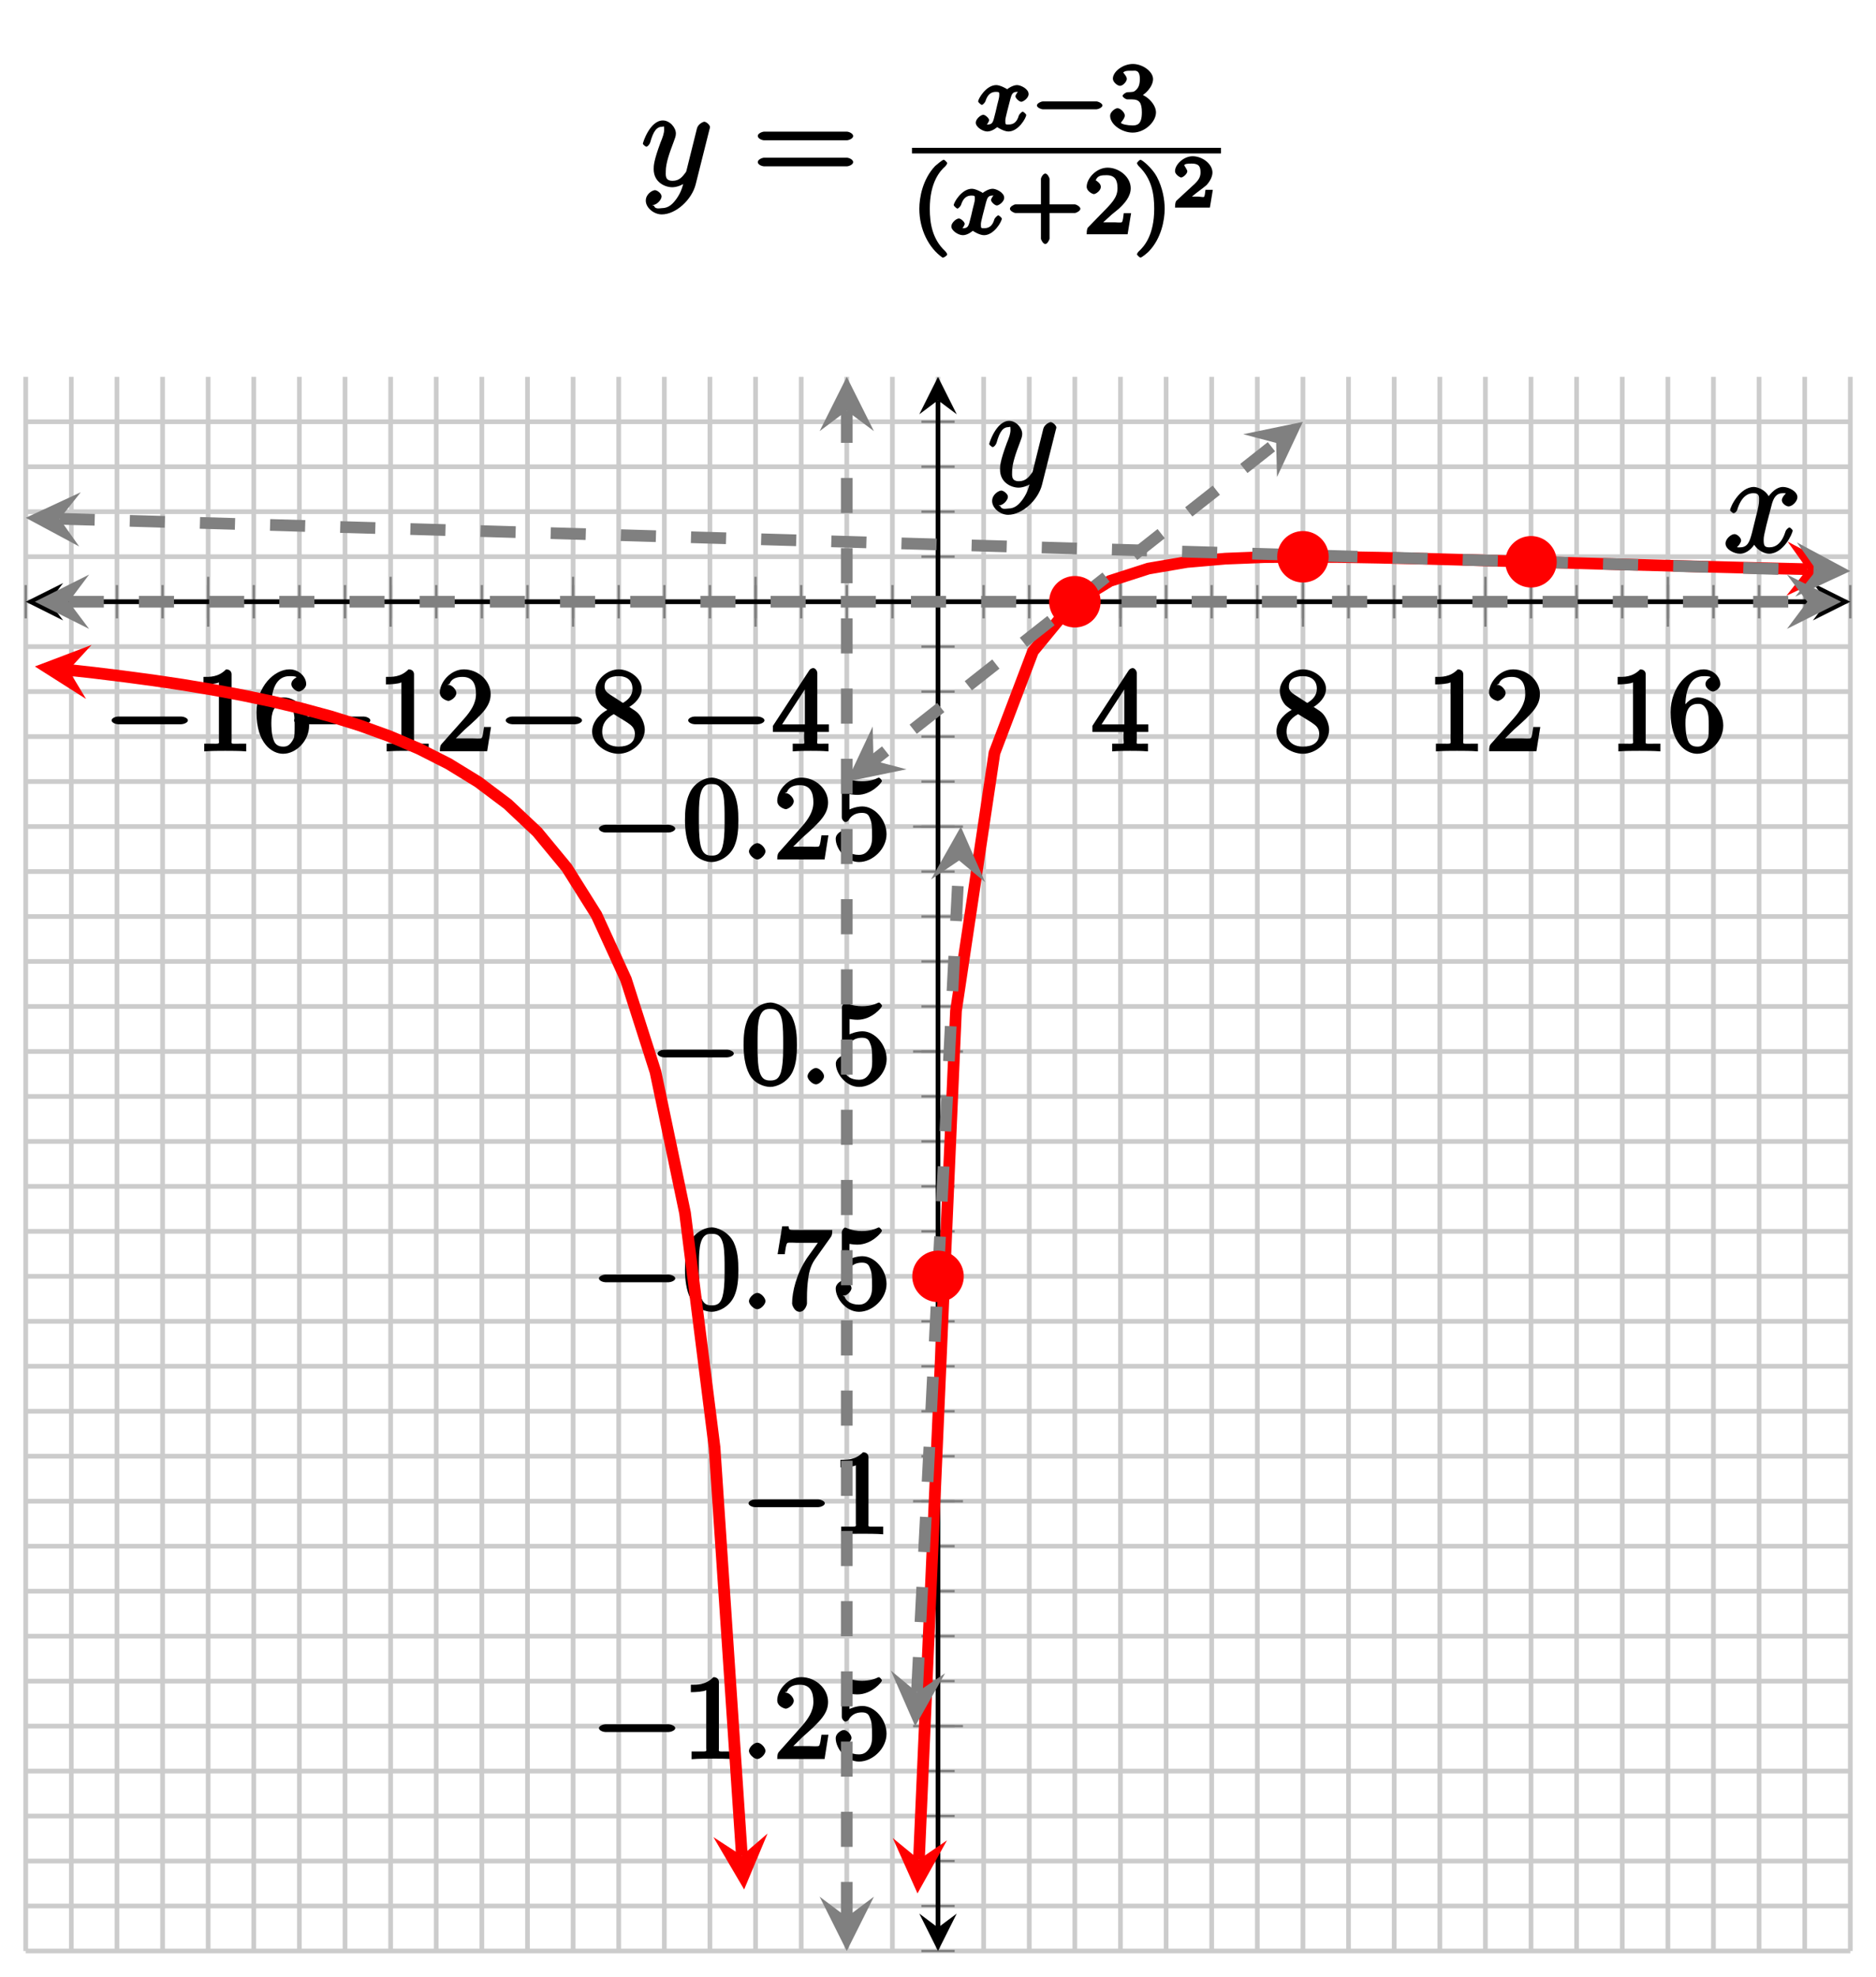 <?xml version="1.0" encoding="UTF-8"?>
<svg xmlns="http://www.w3.org/2000/svg" xmlns:xlink="http://www.w3.org/1999/xlink" width="159.79pt" height="168.33pt" viewBox="0 0 159.79 168.33" version="1.1">
<defs>
<g>
<symbol overflow="visible" id="glyph0-0">
<path style="stroke:none;" d=""/>
</symbol>
<symbol overflow="visible" id="glyph0-1">
<path style="stroke:none;" d="M 6.562 -2.297 C 6.734 -2.297 7.125 -2.422 7.125 -2.625 C 7.125 -2.828 6.734 -2.953 6.562 -2.953 L 1.172 -2.953 C 1 -2.953 0.625 -2.828 0.625 -2.625 C 0.625 -2.422 1 -2.297 1.172 -2.297 Z M 6.562 -2.297 "/>
</symbol>
<symbol overflow="visible" id="glyph1-0">
<path style="stroke:none;" d=""/>
</symbol>
<symbol overflow="visible" id="glyph1-1">
<path style="stroke:none;" d="M 3.094 -6.547 C 3.094 -6.781 2.938 -6.969 2.625 -6.969 C 1.953 -6.281 1.203 -6.328 0.703 -6.328 L 0.703 -5.688 C 1.094 -5.688 1.797 -5.734 2.016 -5.859 L 2.016 -0.953 C 2.016 -0.594 2.156 -0.641 1.266 -0.641 L 0.766 -0.641 L 0.766 0.016 C 1.297 -0.031 2.156 -0.031 2.562 -0.031 C 2.953 -0.031 3.828 -0.031 4.344 0.016 L 4.344 -0.641 L 3.859 -0.641 C 2.953 -0.641 3.094 -0.578 3.094 -0.953 Z M 3.094 -6.547 "/>
</symbol>
<symbol overflow="visible" id="glyph1-2">
<path style="stroke:none;" d="M 1.484 -3.422 L 1.484 -3.672 C 1.484 -6.188 2.547 -6.391 3.062 -6.391 C 3.297 -6.391 3.594 -6.375 3.625 -6.312 C 3.781 -6.312 3.203 -6.156 3.203 -5.703 C 3.203 -5.391 3.625 -5.078 3.844 -5.078 C 4 -5.078 4.469 -5.328 4.469 -5.719 C 4.469 -6.312 3.875 -6.969 3.047 -6.969 C 1.766 -6.969 0.234 -5.516 0.234 -3.312 C 0.234 -0.641 1.578 0.219 2.5 0.219 C 3.609 0.219 4.719 -0.875 4.719 -2.188 C 4.719 -3.453 3.672 -4.578 2.562 -4.578 C 1.891 -4.578 1.328 -3.906 1.141 -3.422 Z M 2.5 -0.391 C 1.875 -0.391 1.75 -0.812 1.688 -0.969 C 1.5 -1.438 1.5 -2.234 1.5 -2.406 C 1.5 -3.188 1.656 -4.031 2.547 -4.031 C 2.719 -4.031 3.047 -4.078 3.344 -3.453 L 3.297 -3.562 C 3.484 -3.203 3.484 -2.688 3.484 -2.203 C 3.484 -1.719 3.484 -1.219 3.406 -1.094 C 3.062 -0.391 2.734 -0.391 2.5 -0.391 Z M 2.5 -0.391 "/>
</symbol>
<symbol overflow="visible" id="glyph1-3">
<path style="stroke:none;" d="M 1.391 -0.812 L 2.438 -1.844 C 4 -3.219 4.641 -3.875 4.641 -4.859 C 4.641 -6 3.578 -6.969 2.359 -6.969 C 1.234 -6.969 0.312 -5.875 0.312 -5 C 0.312 -4.438 1 -4.281 1.031 -4.281 C 1.203 -4.281 1.719 -4.562 1.719 -4.969 C 1.719 -5.219 1.359 -5.656 1.016 -5.656 C 0.938 -5.656 0.922 -5.656 1.141 -5.734 C 1.281 -6.125 1.656 -6.328 2.234 -6.328 C 3.141 -6.328 3.391 -5.688 3.391 -4.859 C 3.391 -4.062 2.938 -3.406 2.391 -2.781 L 0.484 -0.641 C 0.375 -0.531 0.312 -0.406 0.312 0 L 4.344 0 L 4.672 -2.062 L 4.078 -2.062 C 4 -1.594 3.984 -1.281 3.875 -1.125 C 3.812 -1.047 3.281 -1.094 3.062 -1.094 L 1.266 -1.094 Z M 1.391 -0.812 "/>
</symbol>
<symbol overflow="visible" id="glyph1-4">
<path style="stroke:none;" d="M 1.75 -4.828 C 1.281 -5.141 1.297 -5.359 1.297 -5.516 C 1.297 -6.125 1.781 -6.391 2.484 -6.391 C 3.203 -6.391 3.672 -6.031 3.672 -5.312 C 3.672 -4.75 3.328 -4.391 2.859 -4.109 Z M 3.203 -3.656 C 3.922 -4.031 4.453 -4.656 4.453 -5.312 C 4.453 -6.234 3.406 -6.969 2.5 -6.969 C 1.5 -6.969 0.516 -6.062 0.516 -5.141 C 0.516 -4.953 0.578 -4.391 1 -3.922 C 1.109 -3.812 1.469 -3.562 1.531 -3.516 C 1.141 -3.328 0.234 -2.656 0.234 -1.672 C 0.234 -0.609 1.438 0.219 2.484 0.219 C 3.609 0.219 4.719 -0.766 4.719 -1.828 C 4.719 -2.188 4.562 -2.766 4.188 -3.188 C 4 -3.391 3.844 -3.484 3.406 -3.766 Z M 1.953 -3.234 L 3.188 -2.469 C 3.453 -2.266 3.875 -2.078 3.875 -1.469 C 3.875 -0.734 3.312 -0.391 2.5 -0.391 C 1.641 -0.391 1.094 -0.844 1.094 -1.672 C 1.094 -2.25 1.359 -2.766 2.078 -3.156 Z M 1.953 -3.234 "/>
</symbol>
<symbol overflow="visible" id="glyph1-5">
<path style="stroke:none;" d="M 2.75 -1.797 L 2.75 -0.938 C 2.75 -0.578 2.906 -0.641 2.172 -0.641 L 1.781 -0.641 L 1.781 0.016 C 2.375 -0.031 2.891 -0.031 3.312 -0.031 C 3.734 -0.031 4.25 -0.031 4.828 0.016 L 4.828 -0.641 L 4.453 -0.641 C 3.719 -0.641 3.875 -0.578 3.875 -0.938 L 3.875 -1.641 L 4.859 -1.641 L 4.859 -2.281 L 3.875 -2.281 L 3.875 -6.656 C 3.875 -6.844 3.703 -7.078 3.531 -7.078 C 3.453 -7.078 3.297 -7.031 3.203 -6.906 L 0.094 -2.156 L 0.094 -1.641 L 2.75 -1.641 Z M 2.984 -2.281 L 0.875 -2.281 L 3.109 -5.719 L 2.812 -5.828 L 2.812 -2.281 Z M 2.984 -2.281 "/>
</symbol>
<symbol overflow="visible" id="glyph1-6">
<path style="stroke:none;" d="M 4.641 -2.156 C 4.641 -3.344 3.656 -4.516 2.578 -4.516 C 2.109 -4.516 1.547 -4.312 1.484 -4.25 L 1.484 -5.562 C 1.516 -5.562 1.844 -5.5 2.156 -5.5 C 3.391 -5.5 4.25 -6.562 4.25 -6.688 C 4.25 -6.75 4.062 -6.969 3.984 -6.969 C 3.984 -6.969 3.828 -6.922 3.75 -6.875 C 3.703 -6.844 3.219 -6.656 2.547 -6.656 C 2.156 -6.656 1.688 -6.719 1.219 -6.922 C 1.141 -6.953 1.125 -6.953 1.109 -6.953 C 1 -6.953 0.828 -6.703 0.828 -6.547 L 0.828 -3.594 C 0.828 -3.422 1 -3.188 1.141 -3.188 C 1.219 -3.188 1.359 -3.266 1.391 -3.312 C 1.5 -3.484 1.75 -3.969 2.562 -3.969 C 3.078 -3.969 3.156 -3.672 3.234 -3.484 C 3.391 -3.125 3.406 -2.734 3.406 -2.234 C 3.406 -1.891 3.453 -1.406 3.219 -0.984 C 2.984 -0.594 2.734 -0.391 2.281 -0.391 C 1.562 -0.391 1.156 -0.75 1.062 -1.094 C 0.844 -1.172 0.875 -1.156 0.984 -1.156 C 1.312 -1.156 1.656 -1.562 1.656 -1.797 C 1.656 -2.047 1.312 -2.469 0.984 -2.469 C 0.844 -2.469 0.312 -2.219 0.312 -1.766 C 0.312 -0.906 1.188 0.219 2.297 0.219 C 3.453 0.219 4.641 -0.891 4.641 -2.156 Z M 4.641 -2.156 "/>
</symbol>
<symbol overflow="visible" id="glyph1-7">
<path style="stroke:none;" d="M 4.75 -3.344 C 4.75 -4.141 4.703 -4.938 4.359 -5.688 C 3.891 -6.641 2.906 -6.969 2.5 -6.969 C 1.891 -6.969 0.984 -6.547 0.578 -5.609 C 0.266 -4.922 0.203 -4.141 0.203 -3.344 C 0.203 -2.609 0.297 -1.594 0.703 -0.844 C 1.141 -0.031 2 0.219 2.484 0.219 C 3.016 0.219 3.953 -0.156 4.391 -1.094 C 4.703 -1.781 4.75 -2.562 4.75 -3.344 Z M 2.484 -0.328 C 2.094 -0.328 1.672 -0.406 1.5 -1.359 C 1.391 -1.969 1.391 -2.875 1.391 -3.469 C 1.391 -4.109 1.391 -4.766 1.469 -5.297 C 1.656 -6.484 2.234 -6.422 2.484 -6.422 C 2.812 -6.422 3.297 -6.406 3.484 -5.406 C 3.578 -4.859 3.578 -4.094 3.578 -3.469 C 3.578 -2.719 3.578 -2.047 3.469 -1.406 C 3.312 -0.453 2.938 -0.328 2.484 -0.328 Z M 2.484 -0.328 "/>
</symbol>
<symbol overflow="visible" id="glyph1-8">
<path style="stroke:none;" d="M 4.859 -6.125 C 4.953 -6.234 5 -6.375 5 -6.75 L 2.406 -6.75 C 1.203 -6.75 1.344 -6.703 1.281 -7.062 L 0.734 -7.062 L 0.344 -4.688 L 0.953 -4.688 C 1 -5 1.047 -5.516 1.172 -5.641 C 1.25 -5.703 1.906 -5.656 2.031 -5.656 L 3.766 -5.656 C 3.859 -5.766 3.078 -4.688 2.844 -4.359 C 1.953 -3.016 1.578 -1.5 1.578 -0.484 C 1.578 -0.391 1.75 0.219 2.219 0.219 C 2.672 0.219 2.844 -0.391 2.844 -0.484 L 2.844 -1 C 2.844 -1.547 2.875 -2.094 2.953 -2.625 C 2.984 -2.859 3.078 -3.609 3.516 -4.234 Z M 4.859 -6.125 "/>
</symbol>
<symbol overflow="visible" id="glyph2-0">
<path style="stroke:none;" d=""/>
</symbol>
<symbol overflow="visible" id="glyph2-1">
<path style="stroke:none;" d="M 2.078 -0.688 C 2.078 -0.984 1.672 -1.391 1.391 -1.391 C 1.094 -1.391 0.672 -0.984 0.672 -0.688 C 0.672 -0.406 1.094 0 1.391 0 C 1.672 0 2.078 -0.406 2.078 -0.688 Z M 2.078 -0.688 "/>
</symbol>
<symbol overflow="visible" id="glyph3-0">
<path style="stroke:none;" d=""/>
</symbol>
<symbol overflow="visible" id="glyph3-1">
<path style="stroke:none;" d="M 5.672 -5.172 C 5.281 -5.109 4.969 -4.656 4.969 -4.438 C 4.969 -4.141 5.359 -3.906 5.531 -3.906 C 5.891 -3.906 6.297 -4.359 6.297 -4.688 C 6.297 -5.188 5.562 -5.562 5.062 -5.562 C 4.344 -5.562 3.766 -4.703 3.656 -4.469 L 3.984 -4.469 C 3.703 -5.359 2.812 -5.562 2.594 -5.562 C 1.375 -5.562 0.562 -3.844 0.562 -3.578 C 0.562 -3.531 0.781 -3.328 0.859 -3.328 C 0.953 -3.328 1.094 -3.438 1.156 -3.578 C 1.562 -4.922 2.219 -5.031 2.562 -5.031 C 3.094 -5.031 3.031 -4.672 3.031 -4.391 C 3.031 -4.125 2.969 -3.844 2.828 -3.281 L 2.422 -1.641 C 2.234 -0.922 2.062 -0.422 1.422 -0.422 C 1.359 -0.422 1.172 -0.375 0.922 -0.531 L 0.812 -0.281 C 1.25 -0.359 1.5 -0.859 1.5 -1 C 1.5 -1.25 1.156 -1.547 0.938 -1.547 C 0.641 -1.547 0.172 -1.141 0.172 -0.75 C 0.172 -0.25 0.891 0.125 1.406 0.125 C 1.984 0.125 2.5 -0.375 2.75 -0.859 L 2.469 -0.969 C 2.672 -0.266 3.438 0.125 3.875 0.125 C 5.094 0.125 5.891 -1.594 5.891 -1.859 C 5.891 -1.906 5.688 -2.109 5.625 -2.109 C 5.516 -2.109 5.328 -1.906 5.297 -1.812 C 4.969 -0.75 4.453 -0.422 3.906 -0.422 C 3.484 -0.422 3.422 -0.578 3.422 -1.062 C 3.422 -1.328 3.469 -1.516 3.656 -2.312 L 4.078 -3.938 C 4.25 -4.656 4.5 -5.031 5.062 -5.031 C 5.078 -5.031 5.297 -5.062 5.547 -4.906 Z M 5.672 -5.172 "/>
</symbol>
<symbol overflow="visible" id="glyph3-2">
<path style="stroke:none;" d="M 3.031 1.094 C 2.703 1.547 2.359 1.906 1.766 1.906 C 1.625 1.906 1.203 2.031 1.109 1.703 C 0.906 1.641 0.969 1.641 0.984 1.641 C 1.344 1.641 1.75 1.188 1.75 0.906 C 1.75 0.641 1.359 0.375 1.188 0.375 C 0.984 0.375 0.406 0.688 0.406 1.266 C 0.406 1.875 1.094 2.438 1.766 2.438 C 2.969 2.438 4.328 1.188 4.656 -0.125 L 5.828 -4.797 C 5.844 -4.859 5.875 -4.922 5.875 -5 C 5.875 -5.172 5.562 -5.453 5.391 -5.453 C 5.281 -5.453 4.859 -5.25 4.766 -4.891 L 3.891 -1.375 C 3.828 -1.156 3.875 -1.25 3.781 -1.109 C 3.531 -0.781 3.266 -0.422 2.688 -0.422 C 2.016 -0.422 2.109 -0.922 2.109 -1.25 C 2.109 -1.922 2.438 -2.844 2.766 -3.703 C 2.891 -4.047 2.969 -4.219 2.969 -4.453 C 2.969 -4.953 2.453 -5.562 1.859 -5.562 C 0.766 -5.562 0.156 -3.688 0.156 -3.578 C 0.156 -3.531 0.375 -3.328 0.453 -3.328 C 0.562 -3.328 0.734 -3.531 0.781 -3.688 C 1.062 -4.703 1.359 -5.031 1.828 -5.031 C 1.938 -5.031 1.969 -5.172 1.969 -4.781 C 1.969 -4.469 1.844 -4.125 1.656 -3.672 C 1.078 -2.109 1.078 -1.703 1.078 -1.422 C 1.078 -0.281 2.062 0.125 2.656 0.125 C 3 0.125 3.531 -0.031 3.844 -0.344 L 3.688 -0.516 C 3.516 0.141 3.438 0.5 3.031 1.094 Z M 3.031 1.094 "/>
</symbol>
<symbol overflow="visible" id="glyph4-0">
<path style="stroke:none;" d=""/>
</symbol>
<symbol overflow="visible" id="glyph4-1">
<path style="stroke:none;" d="M 8.062 -3.875 C 8.234 -3.875 8.609 -4.016 8.609 -4.234 C 8.609 -4.453 8.25 -4.609 8.062 -4.609 L 1.031 -4.609 C 0.859 -4.609 0.484 -4.453 0.484 -4.25 C 0.484 -4.016 0.844 -3.875 1.031 -3.875 Z M 8.062 -1.656 C 8.234 -1.656 8.609 -1.797 8.609 -2.016 C 8.609 -2.234 8.25 -2.391 8.062 -2.391 L 1.031 -2.391 C 0.859 -2.391 0.484 -2.234 0.484 -2.016 C 0.484 -1.797 0.844 -1.656 1.031 -1.656 Z M 8.062 -1.656 "/>
</symbol>
<symbol overflow="visible" id="glyph5-0">
<path style="stroke:none;" d=""/>
</symbol>
<symbol overflow="visible" id="glyph5-1">
<path style="stroke:none;" d="M 4 -3.547 C 3.641 -3.453 3.438 -2.969 3.438 -2.938 C 3.438 -2.75 3.766 -2.453 3.938 -2.453 C 4.109 -2.453 4.562 -2.766 4.562 -3.109 C 4.562 -3.562 3.875 -3.875 3.578 -3.875 C 3.219 -3.875 2.766 -3.562 2.734 -3.516 C 2.734 -3.547 2.141 -3.875 1.812 -3.875 C 0.938 -3.875 0.266 -2.703 0.266 -2.484 C 0.266 -2.406 0.516 -2.188 0.578 -2.188 C 0.672 -2.188 0.875 -2.422 0.891 -2.516 C 1.078 -3.094 1.375 -3.297 1.781 -3.297 C 2.094 -3.297 2.062 -3.25 2.062 -2.969 C 2.062 -2.812 1.953 -2.438 1.891 -2.188 C 1.844 -1.953 1.672 -1.25 1.625 -1.094 C 1.516 -0.656 1.422 -0.516 1.062 -0.516 C 1.031 -0.516 0.953 -0.453 0.781 -0.562 L 0.656 -0.25 C 1.016 -0.344 1.203 -0.859 1.203 -0.875 C 1.203 -1.047 0.875 -1.344 0.703 -1.344 C 0.484 -1.344 0.062 -0.984 0.062 -0.672 C 0.062 -0.312 0.641 0.078 1.047 0.078 C 1.469 0.078 1.891 -0.297 1.891 -0.297 C 1.891 -0.281 2.453 0.078 2.844 0.078 C 3.703 0.078 4.359 -1.094 4.359 -1.328 C 4.359 -1.406 4.125 -1.609 4.062 -1.609 C 3.969 -1.609 3.766 -1.375 3.734 -1.297 C 3.578 -0.75 3.312 -0.516 2.859 -0.516 C 2.594 -0.516 2.578 -0.5 2.578 -0.844 C 2.578 -1 2.625 -1.172 2.734 -1.625 C 2.797 -1.859 2.969 -2.562 3.016 -2.719 C 3.125 -3.125 3.219 -3.297 3.578 -3.297 C 3.625 -3.297 3.688 -3.344 3.859 -3.234 Z M 4 -3.547 "/>
</symbol>
<symbol overflow="visible" id="glyph6-0">
<path style="stroke:none;" d=""/>
</symbol>
<symbol overflow="visible" id="glyph6-1">
<path style="stroke:none;" d="M 5.562 -1.812 C 5.703 -1.812 6.078 -1.953 6.078 -2.141 C 6.078 -2.328 5.703 -2.484 5.562 -2.484 L 1 -2.484 C 0.875 -2.484 0.5 -2.328 0.5 -2.141 C 0.5 -1.953 0.875 -1.812 1 -1.812 Z M 5.562 -1.812 "/>
</symbol>
<symbol overflow="visible" id="glyph7-0">
<path style="stroke:none;" d=""/>
</symbol>
<symbol overflow="visible" id="glyph7-1">
<path style="stroke:none;" d="M 2.016 -2.656 C 2.641 -2.656 2.859 -2.375 2.859 -1.547 C 2.859 -0.547 2.484 -0.438 2.062 -0.438 C 1.625 -0.438 1.141 -0.547 1.078 -0.656 C 1.031 -0.656 1.406 -1.016 1.406 -1.281 C 1.406 -1.531 1.047 -1.906 0.781 -1.906 C 0.578 -1.906 0.156 -1.578 0.156 -1.266 C 0.156 -0.516 1.156 0.172 2.078 0.172 C 3.125 0.172 4.062 -0.75 4.062 -1.547 C 4.062 -2.203 3.344 -3 2.531 -3.172 L 2.531 -2.812 C 3.156 -3.031 3.812 -3.75 3.812 -4.391 C 3.812 -5.031 2.922 -5.672 2.094 -5.672 C 1.234 -5.672 0.391 -5.016 0.391 -4.422 C 0.391 -4.125 0.781 -3.812 1 -3.812 C 1.25 -3.812 1.578 -4.172 1.578 -4.406 C 1.578 -4.688 1.141 -4.984 1.328 -4.984 C 1.438 -5.125 1.922 -5.094 2.062 -5.094 C 2.266 -5.094 2.688 -5.219 2.688 -4.391 C 2.688 -3.828 2.516 -3.625 2.406 -3.5 C 2.156 -3.25 2.109 -3.297 1.625 -3.266 C 1.469 -3.25 1.219 -3.062 1.219 -2.953 C 1.219 -2.844 1.484 -2.656 1.625 -2.656 Z M 2.016 -2.656 "/>
</symbol>
<symbol overflow="visible" id="glyph7-2">
<path style="stroke:none;" d="M 2.656 1.984 C 2.719 1.984 3 1.812 3 1.719 C 3 1.688 2.938 1.547 2.828 1.438 C 1.734 0.422 1.516 -0.938 1.516 -2.172 C 1.516 -4.469 2.422 -5.422 2.828 -5.781 C 2.938 -5.891 3 -6.031 3 -6.062 C 3 -6.109 2.781 -6.344 2.703 -6.344 C 2.578 -6.344 2.047 -5.875 1.969 -5.812 C 0.906 -4.688 0.625 -3.125 0.625 -2.172 C 0.625 -0.391 1.438 1.172 2.594 1.984 Z M 2.656 1.984 "/>
</symbol>
<symbol overflow="visible" id="glyph7-3">
<path style="stroke:none;" d="M 3.469 -1.812 L 5.812 -1.812 C 5.922 -1.812 6.281 -1.984 6.281 -2.172 C 6.281 -2.359 5.922 -2.547 5.812 -2.547 L 3.656 -2.547 L 3.656 -4.703 C 3.656 -4.828 3.469 -5.172 3.297 -5.172 C 3.109 -5.172 2.922 -4.828 2.922 -4.703 L 2.922 -2.547 L 0.75 -2.547 C 0.641 -2.547 0.281 -2.359 0.281 -2.172 C 0.281 -1.984 0.641 -1.812 0.75 -1.812 L 2.922 -1.812 L 2.922 0.359 C 2.922 0.469 3.109 0.828 3.297 0.828 C 3.469 0.828 3.656 0.469 3.656 0.359 L 3.656 -1.812 Z M 3.469 -1.812 "/>
</symbol>
<symbol overflow="visible" id="glyph7-4">
<path style="stroke:none;" d="M 2.375 -1.688 C 2.5 -1.797 2.844 -2.062 2.969 -2.172 C 3.453 -2.625 3.984 -3.203 3.984 -3.922 C 3.984 -4.875 3 -5.672 2.016 -5.672 C 1.047 -5.672 0.234 -4.75 0.234 -4.047 C 0.234 -3.656 0.734 -3.422 0.844 -3.422 C 1.016 -3.422 1.438 -3.719 1.438 -4.031 C 1.438 -4.438 0.859 -4.625 1.016 -4.625 C 1.172 -5.016 1.531 -5.031 1.922 -5.031 C 2.656 -5.031 2.859 -4.594 2.859 -3.922 C 2.859 -3.094 2.328 -2.609 1.391 -1.656 L 0.375 -0.609 C 0.281 -0.531 0.234 -0.375 0.234 0 L 3.719 0 L 4.016 -1.797 L 3.391 -1.797 C 3.344 -1.453 3.328 -1.172 3.234 -1.031 C 3.188 -0.969 2.719 -1.016 2.594 -1.016 L 1.172 -1.016 L 1.297 -0.703 Z M 2.375 -1.688 "/>
</symbol>
<symbol overflow="visible" id="glyph7-5">
<path style="stroke:none;" d="M 2.641 -2.172 C 2.641 -2.938 2.469 -3.969 1.969 -4.906 C 1.578 -5.641 0.719 -6.344 0.578 -6.344 C 0.5 -6.344 0.281 -6.109 0.281 -6.062 C 0.281 -6.031 0.344 -5.891 0.438 -5.797 C 1.547 -4.734 1.75 -3.406 1.75 -2.172 C 1.75 0.109 0.859 1.062 0.453 1.438 C 0.344 1.531 0.281 1.672 0.281 1.719 C 0.281 1.75 0.5 1.984 0.578 1.984 C 0.703 1.984 1.234 1.531 1.297 1.453 C 2.359 0.344 2.641 -1.219 2.641 -2.172 Z M 2.641 -2.172 "/>
</symbol>
<symbol overflow="visible" id="glyph8-0">
<path style="stroke:none;" d=""/>
</symbol>
<symbol overflow="visible" id="glyph8-1">
<path style="stroke:none;" d="M 3.219 -1.516 L 2.828 -1.516 C 2.781 -1.234 2.781 -0.969 2.688 -0.906 C 2.656 -0.875 2.312 -0.938 2.219 -0.938 L 1.109 -0.938 L 1.25 -0.594 L 2.016 -1.219 C 2.219 -1.375 2.75 -1.766 2.938 -1.938 C 3.109 -2.125 3.422 -2.562 3.422 -2.984 C 3.422 -3.734 2.547 -4.375 1.734 -4.375 C 0.969 -4.375 0.234 -3.672 0.234 -3.109 C 0.234 -2.797 0.688 -2.562 0.75 -2.562 C 0.906 -2.562 1.281 -2.875 1.281 -3.094 C 1.281 -3.219 1 -3.609 1.016 -3.609 C 1.078 -3.719 1.234 -3.75 1.656 -3.75 C 2.281 -3.75 2.406 -3.484 2.406 -2.984 C 2.406 -2.562 2.188 -2.266 1.766 -1.891 L 0.359 -0.594 C 0.297 -0.531 0.234 -0.391 0.234 0 L 3.203 0 L 3.453 -1.516 Z M 3.219 -1.516 "/>
</symbol>
</g>
<clipPath id="clip1">
  <path d="M 2.191 42 L 78 42 L 78 166.141 L 2.191 166.141 Z M 2.191 42 "/>
</clipPath>
<clipPath id="clip2">
  <path d="M 2.191 54 L 8 54 L 8 60 L 2.191 60 Z M 2.191 54 "/>
</clipPath>
<clipPath id="clip3">
  <path d="M 64 33 L 157.602 33 L 157.602 166.141 L 64 166.141 Z M 64 33 "/>
</clipPath>
<clipPath id="clip4">
  <path d="M 2.191 48 L 8 48 L 8 54 L 2.191 54 Z M 2.191 48 "/>
</clipPath>
<clipPath id="clip5">
  <path d="M 59 32.094 L 124 32.094 L 124 80 L 59 80 Z M 59 32.094 "/>
</clipPath>
<clipPath id="clip6">
  <path d="M 2.191 32.094 L 157.602 32.094 L 157.602 63 L 2.191 63 Z M 2.191 32.094 "/>
</clipPath>
<clipPath id="clip7">
  <path d="M 2.191 41 L 7 41 L 7 47 L 2.191 47 Z M 2.191 41 "/>
</clipPath>
<clipPath id="clip8">
  <path d="M 152 46 L 157.602 46 L 157.602 51 L 152 51 Z M 152 46 "/>
</clipPath>
<clipPath id="clip9">
  <path d="M 69 161 L 75 161 L 75 166.141 L 69 166.141 Z M 69 161 "/>
</clipPath>
<clipPath id="clip10">
  <path d="M 69 32.094 L 75 32.094 L 75 37 L 69 37 Z M 69 32.094 "/>
</clipPath>
</defs>
<g id="surface1">
<path style="fill:none;stroke-width:0.399;stroke-linecap:butt;stroke-linejoin:miter;stroke:rgb(79.999%,79.999%,79.999%);stroke-opacity:1;stroke-miterlimit:10;" d="M 0.001 -0.001 L 0.001 134.046 M 3.884 -0.001 L 3.884 134.046 M 7.771 -0.001 L 7.771 134.046 M 11.658 -0.001 L 11.658 134.046 M 15.54 -0.001 L 15.54 134.046 M 19.427 -0.001 L 19.427 134.046 M 23.31 -0.001 L 23.31 134.046 M 27.197 -0.001 L 27.197 134.046 M 31.083 -0.001 L 31.083 134.046 M 34.966 -0.001 L 34.966 134.046 M 38.853 -0.001 L 38.853 134.046 M 42.74 -0.001 L 42.74 134.046 M 46.623 -0.001 L 46.623 134.046 M 50.509 -0.001 L 50.509 134.046 M 54.396 -0.001 L 54.396 134.046 M 58.279 -0.001 L 58.279 134.046 M 62.165 -0.001 L 62.165 134.046 M 66.052 -0.001 L 66.052 134.046 M 69.935 -0.001 L 69.935 134.046 M 73.822 -0.001 L 73.822 134.046 M 77.705 -0.001 L 77.705 134.046 M 81.591 -0.001 L 81.591 134.046 M 85.478 -0.001 L 85.478 134.046 M 89.361 -0.001 L 89.361 134.046 M 93.248 -0.001 L 93.248 134.046 M 97.134 -0.001 L 97.134 134.046 M 101.017 -0.001 L 101.017 134.046 M 104.904 -0.001 L 104.904 134.046 M 108.79 -0.001 L 108.79 134.046 M 112.673 -0.001 L 112.673 134.046 M 116.56 -0.001 L 116.56 134.046 M 120.447 -0.001 L 120.447 134.046 M 124.33 -0.001 L 124.33 134.046 M 128.216 -0.001 L 128.216 134.046 M 132.099 -0.001 L 132.099 134.046 M 135.986 -0.001 L 135.986 134.046 M 139.873 -0.001 L 139.873 134.046 M 143.755 -0.001 L 143.755 134.046 M 147.642 -0.001 L 147.642 134.046 M 151.529 -0.001 L 151.529 134.046 M 155.412 -0.001 L 155.412 134.046 " transform="matrix(1,0,0,-1,2.19,166.14)"/>
<path style="fill:none;stroke-width:0.399;stroke-linecap:butt;stroke-linejoin:miter;stroke:rgb(79.999%,79.999%,79.999%);stroke-opacity:1;stroke-miterlimit:10;" d="M 0.001 -0.001 L 155.412 -0.001 M 0.001 3.831 L 155.412 3.831 M 0.001 7.66 L 155.412 7.66 M 0.001 11.492 L 155.412 11.492 M 0.001 15.32 L 155.412 15.32 M 0.001 19.152 L 155.412 19.152 M 0.001 22.98 L 155.412 22.98 M 0.001 26.812 L 155.412 26.812 M 0.001 30.64 L 155.412 30.64 M 0.001 34.472 L 155.412 34.472 M 0.001 38.3 L 155.412 38.3 M 0.001 42.132 L 155.412 42.132 M 0.001 45.96 L 155.412 45.96 M 0.001 49.792 L 155.412 49.792 M 0.001 53.62 L 155.412 53.62 M 0.001 57.453 L 155.412 57.453 M 0.001 61.281 L 155.412 61.281 M 0.001 65.113 L 155.412 65.113 M 0.001 68.941 L 155.412 68.941 M 0.001 72.773 L 155.412 72.773 M 0.001 76.601 L 155.412 76.601 M 0.001 80.433 L 155.412 80.433 M 0.001 84.265 L 155.412 84.265 M 0.001 88.093 L 155.412 88.093 M 0.001 91.921 L 155.412 91.921 M 0.001 95.753 L 155.412 95.753 M 0.001 99.585 L 155.412 99.585 M 0.001 103.413 L 155.412 103.413 M 0.001 107.245 L 155.412 107.245 M 0.001 111.074 L 155.412 111.074 M 0.001 114.906 L 155.412 114.906 M 0.001 118.734 L 155.412 118.734 M 0.001 122.566 L 155.412 122.566 M 0.001 126.394 L 155.412 126.394 M 0.001 130.226 L 155.412 130.226 " transform="matrix(1,0,0,-1,2.19,166.14)"/>
<path style="fill:none;stroke-width:0.199;stroke-linecap:butt;stroke-linejoin:miter;stroke:rgb(50%,50%,50%);stroke-opacity:1;stroke-miterlimit:10;" d="M 0.001 113.48 L 0.001 116.316 M 3.884 113.48 L 3.884 116.316 M 7.771 113.48 L 7.771 116.316 M 11.658 113.48 L 11.658 116.316 M 15.54 113.48 L 15.54 116.316 M 19.427 113.48 L 19.427 116.316 M 23.31 113.48 L 23.31 116.316 M 27.197 113.48 L 27.197 116.316 M 31.083 113.48 L 31.083 116.316 M 34.966 113.48 L 34.966 116.316 M 38.853 113.48 L 38.853 116.316 M 42.74 113.48 L 42.74 116.316 M 46.623 113.48 L 46.623 116.316 M 50.509 113.48 L 50.509 116.316 M 54.396 113.48 L 54.396 116.316 M 58.279 113.48 L 58.279 116.316 M 62.165 113.48 L 62.165 116.316 M 66.052 113.48 L 66.052 116.316 M 69.935 113.48 L 69.935 116.316 M 73.822 113.48 L 73.822 116.316 M 77.705 113.48 L 77.705 116.316 M 81.591 113.48 L 81.591 116.316 M 85.478 113.48 L 85.478 116.316 M 89.361 113.48 L 89.361 116.316 M 93.248 113.48 L 93.248 116.316 M 97.134 113.48 L 97.134 116.316 M 101.017 113.48 L 101.017 116.316 M 104.904 113.48 L 104.904 116.316 M 108.79 113.48 L 108.79 116.316 M 112.673 113.48 L 112.673 116.316 M 116.56 113.48 L 116.56 116.316 M 120.447 113.48 L 120.447 116.316 M 124.33 113.48 L 124.33 116.316 M 128.216 113.48 L 128.216 116.316 M 132.099 113.48 L 132.099 116.316 M 135.986 113.48 L 135.986 116.316 M 139.873 113.48 L 139.873 116.316 M 143.755 113.48 L 143.755 116.316 M 147.642 113.48 L 147.642 116.316 M 151.529 113.48 L 151.529 116.316 M 155.412 113.48 L 155.412 116.316 " transform="matrix(1,0,0,-1,2.19,166.14)"/>
<path style="fill:none;stroke-width:0.199;stroke-linecap:butt;stroke-linejoin:miter;stroke:rgb(50%,50%,50%);stroke-opacity:1;stroke-miterlimit:10;" d="M 15.54 112.773 L 15.54 117.023 M 31.083 112.773 L 31.083 117.023 M 46.623 112.773 L 46.623 117.023 M 62.165 112.773 L 62.165 117.023 M 93.248 112.773 L 93.248 117.023 M 108.79 112.773 L 108.79 117.023 M 124.33 112.773 L 124.33 117.023 M 139.873 112.773 L 139.873 117.023 " transform="matrix(1,0,0,-1,2.19,166.14)"/>
<path style="fill:none;stroke-width:0.199;stroke-linecap:butt;stroke-linejoin:miter;stroke:rgb(50%,50%,50%);stroke-opacity:1;stroke-miterlimit:10;" d="M 76.29 -0.001 L 79.123 -0.001 M 76.29 3.831 L 79.123 3.831 M 76.29 7.66 L 79.123 7.66 M 76.29 11.492 L 79.123 11.492 M 76.29 15.32 L 79.123 15.32 M 76.29 19.152 L 79.123 19.152 M 76.29 22.98 L 79.123 22.98 M 76.29 26.812 L 79.123 26.812 M 76.29 30.64 L 79.123 30.64 M 76.29 34.472 L 79.123 34.472 M 76.29 38.3 L 79.123 38.3 M 76.29 42.132 L 79.123 42.132 M 76.29 45.96 L 79.123 45.96 M 76.29 49.792 L 79.123 49.792 M 76.29 53.62 L 79.123 53.62 M 76.29 57.453 L 79.123 57.453 M 76.29 61.281 L 79.123 61.281 M 76.29 65.113 L 79.123 65.113 M 76.29 68.941 L 79.123 68.941 M 76.29 72.773 L 79.123 72.773 M 76.29 76.601 L 79.123 76.601 M 76.29 80.433 L 79.123 80.433 M 76.29 84.265 L 79.123 84.265 M 76.29 88.093 L 79.123 88.093 M 76.29 91.921 L 79.123 91.921 M 76.29 95.753 L 79.123 95.753 M 76.29 99.585 L 79.123 99.585 M 76.29 103.413 L 79.123 103.413 M 76.29 107.245 L 79.123 107.245 M 76.29 111.074 L 79.123 111.074 M 76.29 114.906 L 79.123 114.906 M 76.29 118.734 L 79.123 118.734 M 76.29 122.566 L 79.123 122.566 M 76.29 126.394 L 79.123 126.394 M 76.29 130.226 L 79.123 130.226 " transform="matrix(1,0,0,-1,2.19,166.14)"/>
<path style="fill:none;stroke-width:0.199;stroke-linecap:butt;stroke-linejoin:miter;stroke:rgb(50%,50%,50%);stroke-opacity:1;stroke-miterlimit:10;" d="M 75.58 19.148 L 79.833 19.148 M 75.58 38.3 L 79.833 38.3 M 75.58 57.449 L 79.833 57.449 M 75.58 76.597 L 79.833 76.597 M 75.58 95.749 L 79.833 95.749 " transform="matrix(1,0,0,-1,2.19,166.14)"/>
<path style="fill:none;stroke-width:0.399;stroke-linecap:butt;stroke-linejoin:miter;stroke:rgb(0%,0%,0%);stroke-opacity:1;stroke-miterlimit:10;" d="M 1.994 114.898 L 153.419 114.898 " transform="matrix(1,0,0,-1,2.19,166.14)"/>
<path style=" stroke:none;fill-rule:nonzero;fill:rgb(0%,0%,0%);fill-opacity:1;" d="M 2.191 51.242 L 5.379 52.836 L 4.184 51.242 L 5.379 49.648 "/>
<path style=" stroke:none;fill-rule:nonzero;fill:rgb(0%,0%,0%);fill-opacity:1;" d="M 157.602 51.242 L 154.414 49.648 L 155.609 51.242 L 154.414 52.836 "/>
<path style="fill:none;stroke-width:0.399;stroke-linecap:butt;stroke-linejoin:miter;stroke:rgb(0%,0%,0%);stroke-opacity:1;stroke-miterlimit:10;" d="M 77.705 1.992 L 77.705 132.054 " transform="matrix(1,0,0,-1,2.19,166.14)"/>
<path style=" stroke:none;fill-rule:nonzero;fill:rgb(0%,0%,0%);fill-opacity:1;" d="M 79.895 166.141 L 81.492 162.953 L 79.895 164.148 L 78.301 162.953 "/>
<path style=" stroke:none;fill-rule:nonzero;fill:rgb(0%,0%,0%);fill-opacity:1;" d="M 79.895 32.094 L 78.301 35.281 L 79.895 34.086 L 81.492 35.281 "/>
<g style="fill:rgb(0%,0%,0%);fill-opacity:1;">
  <use xlink:href="#glyph0-1" x="8.88" y="63.97"/>
</g>
<g style="fill:rgb(0%,0%,0%);fill-opacity:1;">
  <use xlink:href="#glyph1-1" x="16.63" y="63.97"/>
  <use xlink:href="#glyph1-2" x="21.611" y="63.97"/>
</g>
<g style="fill:rgb(0%,0%,0%);fill-opacity:1;">
  <use xlink:href="#glyph0-1" x="24.42" y="63.97"/>
</g>
<g style="fill:rgb(0%,0%,0%);fill-opacity:1;">
  <use xlink:href="#glyph1-1" x="32.17" y="63.97"/>
  <use xlink:href="#glyph1-3" x="37.151" y="63.97"/>
</g>
<g style="fill:rgb(0%,0%,0%);fill-opacity:1;">
  <use xlink:href="#glyph0-1" x="42.45" y="63.97"/>
</g>
<g style="fill:rgb(0%,0%,0%);fill-opacity:1;">
  <use xlink:href="#glyph1-4" x="50.2" y="63.97"/>
</g>
<g style="fill:rgb(0%,0%,0%);fill-opacity:1;">
  <use xlink:href="#glyph0-1" x="57.99" y="63.97"/>
</g>
<g style="fill:rgb(0%,0%,0%);fill-opacity:1;">
  <use xlink:href="#glyph1-5" x="65.74" y="63.97"/>
</g>
<g style="fill:rgb(0%,0%,0%);fill-opacity:1;">
  <use xlink:href="#glyph1-5" x="92.95" y="63.97"/>
</g>
<g style="fill:rgb(0%,0%,0%);fill-opacity:1;">
  <use xlink:href="#glyph1-4" x="108.49" y="63.97"/>
</g>
<g style="fill:rgb(0%,0%,0%);fill-opacity:1;">
  <use xlink:href="#glyph1-1" x="121.54" y="63.97"/>
  <use xlink:href="#glyph1-3" x="126.522" y="63.97"/>
</g>
<g style="fill:rgb(0%,0%,0%);fill-opacity:1;">
  <use xlink:href="#glyph1-1" x="137.08" y="63.97"/>
  <use xlink:href="#glyph1-2" x="142.061" y="63.97"/>
</g>
<g style="fill:rgb(0%,0%,0%);fill-opacity:1;">
  <use xlink:href="#glyph0-1" x="50.39" y="149.79"/>
</g>
<g style="fill:rgb(0%,0%,0%);fill-opacity:1;">
  <use xlink:href="#glyph1-1" x="58.14" y="149.79"/>
</g>
<g style="fill:rgb(0%,0%,0%);fill-opacity:1;">
  <use xlink:href="#glyph2-1" x="63.12" y="149.79"/>
</g>
<g style="fill:rgb(0%,0%,0%);fill-opacity:1;">
  <use xlink:href="#glyph1-3" x="65.89" y="149.79"/>
  <use xlink:href="#glyph1-6" x="70.871" y="149.79"/>
</g>
<g style="fill:rgb(0%,0%,0%);fill-opacity:1;">
  <use xlink:href="#glyph0-1" x="63.13" y="130.64"/>
</g>
<g style="fill:rgb(0%,0%,0%);fill-opacity:1;">
  <use xlink:href="#glyph1-1" x="70.88" y="130.64"/>
</g>
<g style="fill:rgb(0%,0%,0%);fill-opacity:1;">
  <use xlink:href="#glyph0-1" x="50.39" y="111.49"/>
</g>
<g style="fill:rgb(0%,0%,0%);fill-opacity:1;">
  <use xlink:href="#glyph1-7" x="58.14" y="111.49"/>
</g>
<g style="fill:rgb(0%,0%,0%);fill-opacity:1;">
  <use xlink:href="#glyph2-1" x="63.12" y="111.49"/>
</g>
<g style="fill:rgb(0%,0%,0%);fill-opacity:1;">
  <use xlink:href="#glyph1-8" x="65.89" y="111.49"/>
  <use xlink:href="#glyph1-6" x="70.871" y="111.49"/>
</g>
<g style="fill:rgb(0%,0%,0%);fill-opacity:1;">
  <use xlink:href="#glyph0-1" x="55.38" y="92.34"/>
</g>
<g style="fill:rgb(0%,0%,0%);fill-opacity:1;">
  <use xlink:href="#glyph1-7" x="63.13" y="92.34"/>
</g>
<g style="fill:rgb(0%,0%,0%);fill-opacity:1;">
  <use xlink:href="#glyph2-1" x="68.11" y="92.34"/>
</g>
<g style="fill:rgb(0%,0%,0%);fill-opacity:1;">
  <use xlink:href="#glyph1-6" x="70.88" y="92.34"/>
</g>
<g style="fill:rgb(0%,0%,0%);fill-opacity:1;">
  <use xlink:href="#glyph0-1" x="50.39" y="73.19"/>
</g>
<g style="fill:rgb(0%,0%,0%);fill-opacity:1;">
  <use xlink:href="#glyph1-7" x="58.14" y="73.19"/>
</g>
<g style="fill:rgb(0%,0%,0%);fill-opacity:1;">
  <use xlink:href="#glyph2-1" x="63.12" y="73.19"/>
</g>
<g style="fill:rgb(0%,0%,0%);fill-opacity:1;">
  <use xlink:href="#glyph1-3" x="65.89" y="73.19"/>
  <use xlink:href="#glyph1-6" x="70.871" y="73.19"/>
</g>
<g clip-path="url(#clip1)" clip-rule="nonzero">
<path style="fill:none;stroke-width:0.996;stroke-linecap:butt;stroke-linejoin:miter;stroke:rgb(100%,0%,0%);stroke-opacity:1;stroke-miterlimit:10;" d="M 3.654 109.093 L 3.294 109.128 L 5.81 108.851 L 8.33 108.542 L 10.845 108.206 L 13.365 107.831 L 15.88 107.413 L 18.4 106.945 L 20.915 106.421 L 23.431 105.824 L 25.951 105.144 L 28.466 104.359 L 30.986 103.445 L 33.501 102.374 L 36.021 101.097 L 38.537 99.554 L 41.052 97.663 L 43.572 95.292 L 46.087 92.249 L 48.607 88.238 L 51.123 82.742 L 53.642 74.863 L 56.158 62.843 L 58.673 42.874 L 60.998 8.12 " transform="matrix(1,0,0,-1,2.19,166.14)"/>
</g>
<g clip-path="url(#clip2)" clip-rule="nonzero">
<path style=" stroke:none;fill-rule:nonzero;fill:rgb(100%,0%,0%);fill-opacity:1;" d="M 2.969 56.754 L 7.332 59.523 L 5.844 57.047 L 7.801 54.922 "/>
</g>
<path style=" stroke:none;fill-rule:nonzero;fill:rgb(100%,0%,0%);fill-opacity:1;" d="M 63.383 160.902 L 65.379 156.137 L 63.188 158.02 L 60.766 156.445 "/>
<g clip-path="url(#clip3)" clip-rule="nonzero">
<path style="fill:none;stroke-width:0.996;stroke-linecap:butt;stroke-linejoin:miter;stroke:rgb(100%,0%,0%);stroke-opacity:1;stroke-miterlimit:10;" d="M 76.083 7.788 L 79.236 80.058 L 82.513 102.019 L 85.794 110.671 L 89.072 114.66 L 92.349 116.667 L 95.626 117.722 L 98.904 118.281 L 102.185 118.566 L 105.462 118.695 L 108.74 118.726 L 112.017 118.706 L 115.298 118.648 L 118.576 118.574 L 121.853 118.484 L 125.13 118.39 L 128.412 118.296 L 131.689 118.199 L 134.966 118.105 L 141.521 117.925 L 144.802 117.839 L 148.08 117.757 L 151.357 117.679 L 151.748 117.671 " transform="matrix(1,0,0,-1,2.19,166.14)"/>
</g>
<path style=" stroke:none;fill-rule:nonzero;fill:rgb(100%,0%,0%);fill-opacity:1;" d="M 78.148 161.238 L 80.66 156.719 L 78.273 158.352 L 76.039 156.52 "/>
<path style=" stroke:none;fill-rule:nonzero;fill:rgb(100%,0%,0%);fill-opacity:1;" d="M 156.824 48.535 L 152.258 46.117 L 153.938 48.469 L 152.152 50.738 "/>
<path style="fill:none;stroke-width:0.996;stroke-linecap:butt;stroke-linejoin:miter;stroke:rgb(50%,50%,50%);stroke-opacity:1;stroke-dasharray:2.989,2.989;stroke-miterlimit:10;" d="M 3.665 114.898 L 151.748 114.898 " transform="matrix(1,0,0,-1,2.19,166.14)"/>
<g clip-path="url(#clip4)" clip-rule="nonzero">
<path style=" stroke:none;fill-rule:nonzero;fill:rgb(50%,50%,50%);fill-opacity:1;" d="M 2.969 51.242 L 7.59 53.555 L 5.855 51.242 L 7.59 48.93 "/>
</g>
<path style=" stroke:none;fill-rule:nonzero;fill:rgb(50%,50%,50%);fill-opacity:1;" d="M 156.824 51.242 L 152.203 48.93 L 153.938 51.242 L 152.203 53.555 "/>
<path style="fill:none;stroke-width:0.996;stroke-linecap:butt;stroke-linejoin:miter;stroke:rgb(50%,50%,50%);stroke-opacity:1;stroke-dasharray:2.989,2.989;stroke-miterlimit:10;" d="M 75.912 22.035 L 75.927 22.339 L 76.087 25.535 L 76.248 28.726 L 76.412 31.917 L 76.572 35.109 L 76.736 38.3 L 76.896 41.492 L 77.06 44.683 L 77.22 47.874 L 77.384 51.066 L 77.705 57.449 L 77.869 60.64 L 78.029 63.831 L 78.193 67.023 L 78.353 70.214 L 78.517 73.406 L 78.677 76.597 L 78.841 79.788 L 79.162 86.171 L 79.326 89.363 L 79.486 92.554 L 79.501 92.863 " transform="matrix(1,0,0,-1,2.19,166.14)"/>
<path style=" stroke:none;fill-rule:nonzero;fill:rgb(50%,50%,50%);fill-opacity:1;" d="M 77.953 146.992 L 80.496 142.492 L 78.102 144.105 L 75.879 142.258 "/>
<path style=" stroke:none;fill-rule:nonzero;fill:rgb(50%,50%,50%);fill-opacity:1;" d="M 81.84 70.395 L 79.297 74.895 L 81.691 73.277 L 83.914 75.129 "/>
<g clip-path="url(#clip5)" clip-rule="nonzero">
<path style="fill:none;stroke-width:0.996;stroke-linecap:butt;stroke-linejoin:miter;stroke:rgb(50%,50%,50%);stroke-opacity:1;stroke-dasharray:2.989,2.989;stroke-miterlimit:10;" d="M 72.212 101.374 L 71.556 100.855 L 74.79 103.41 L 76.412 104.683 L 78.029 105.96 L 79.65 107.238 L 81.267 108.515 L 82.888 109.792 L 84.505 111.066 L 86.123 112.343 L 87.744 113.62 L 89.361 114.898 L 90.982 116.175 L 92.599 117.449 L 94.22 118.726 L 97.455 121.281 L 99.076 122.558 L 100.693 123.831 L 102.314 125.109 L 103.931 126.386 L 105.552 127.663 L 107.169 128.941 L 106.509 128.421 " transform="matrix(1,0,0,-1,2.19,166.14)"/>
</g>
<path style=" stroke:none;fill-rule:nonzero;fill:rgb(50%,50%,50%);fill-opacity:1;" d="M 72.125 66.562 L 77.207 65.512 L 74.402 64.766 L 74.332 61.867 "/>
<path style=" stroke:none;fill-rule:nonzero;fill:rgb(50%,50%,50%);fill-opacity:1;" d="M 110.977 35.922 L 105.895 36.977 L 108.699 37.719 L 108.77 40.621 "/>
<g clip-path="url(#clip6)" clip-rule="nonzero">
<path style="fill:none;stroke-width:0.996;stroke-linecap:butt;stroke-linejoin:miter;stroke:rgb(50%,50%,50%);stroke-opacity:1;stroke-dasharray:2.989,2.989;stroke-miterlimit:10;" d="M 2.888 121.96 L 6.474 121.859 L 12.951 121.667 L 19.427 121.48 L 25.904 121.288 L 32.376 121.101 L 38.853 120.913 L 45.33 120.722 L 51.802 120.535 L 58.279 120.343 L 64.755 120.156 L 71.232 119.964 L 77.705 119.777 L 84.181 119.589 L 90.658 119.398 L 97.134 119.21 L 103.607 119.019 L 116.56 118.644 L 123.037 118.453 L 129.509 118.265 L 135.986 118.074 L 142.462 117.886 L 148.935 117.695 L 152.525 117.593 " transform="matrix(1,0,0,-1,2.19,166.14)"/>
</g>
<g clip-path="url(#clip7)" clip-rule="nonzero">
<path style=" stroke:none;fill-rule:nonzero;fill:rgb(50%,50%,50%);fill-opacity:1;" d="M 2.191 44.094 L 6.746 46.539 L 5.078 44.18 L 6.879 41.918 "/>
</g>
<g clip-path="url(#clip8)" clip-rule="nonzero">
<path style=" stroke:none;fill-rule:nonzero;fill:rgb(50%,50%,50%);fill-opacity:1;" d="M 157.602 48.633 L 153.047 46.188 L 154.715 48.547 L 152.914 50.809 "/>
</g>
<path style="fill:none;stroke-width:0.996;stroke-linecap:butt;stroke-linejoin:miter;stroke:rgb(50%,50%,50%);stroke-opacity:1;stroke-dasharray:2.989,2.989;stroke-miterlimit:10;" d="M 69.935 2.89 L 69.935 131.16 " transform="matrix(1,0,0,-1,2.19,166.14)"/>
<g clip-path="url(#clip9)" clip-rule="nonzero">
<path style=" stroke:none;fill-rule:nonzero;fill:rgb(50%,50%,50%);fill-opacity:1;" d="M 72.125 166.141 L 74.438 161.516 L 72.125 163.25 L 69.812 161.516 "/>
</g>
<g clip-path="url(#clip10)" clip-rule="nonzero">
<path style=" stroke:none;fill-rule:nonzero;fill:rgb(50%,50%,50%);fill-opacity:1;" d="M 72.125 32.094 L 69.812 36.715 L 72.125 34.98 L 74.438 36.715 "/>
</g>
<path style="fill-rule:nonzero;fill:rgb(100%,0%,0%);fill-opacity:1;stroke-width:0.399;stroke-linecap:butt;stroke-linejoin:miter;stroke:rgb(100%,0%,0%);stroke-opacity:1;stroke-miterlimit:10;" d="M 79.701 57.449 C 79.701 58.55 78.806 59.441 77.705 59.441 C 76.607 59.441 75.712 58.55 75.712 57.449 C 75.712 56.347 76.607 55.456 77.705 55.456 C 78.806 55.456 79.701 56.347 79.701 57.449 Z M 79.701 57.449 " transform="matrix(1,0,0,-1,2.19,166.14)"/>
<path style="fill-rule:nonzero;fill:rgb(100%,0%,0%);fill-opacity:1;stroke-width:0.399;stroke-linecap:butt;stroke-linejoin:miter;stroke:rgb(100%,0%,0%);stroke-opacity:1;stroke-miterlimit:10;" d="M 91.357 114.898 C 91.357 115.999 90.462 116.89 89.361 116.89 C 88.263 116.89 87.369 115.999 87.369 114.898 C 87.369 113.796 88.263 112.906 89.361 112.906 C 90.462 112.906 91.357 113.796 91.357 114.898 Z M 91.357 114.898 " transform="matrix(1,0,0,-1,2.19,166.14)"/>
<path style="fill-rule:nonzero;fill:rgb(100%,0%,0%);fill-opacity:1;stroke-width:0.399;stroke-linecap:butt;stroke-linejoin:miter;stroke:rgb(100%,0%,0%);stroke-opacity:1;stroke-miterlimit:10;" d="M 110.783 118.726 C 110.783 119.828 109.888 120.718 108.79 120.718 C 107.689 120.718 106.798 119.828 106.798 118.726 C 106.798 117.628 107.689 116.734 108.79 116.734 C 109.888 116.734 110.783 117.628 110.783 118.726 Z M 110.783 118.726 " transform="matrix(1,0,0,-1,2.19,166.14)"/>
<path style="fill-rule:nonzero;fill:rgb(100%,0%,0%);fill-opacity:1;stroke-width:0.399;stroke-linecap:butt;stroke-linejoin:miter;stroke:rgb(100%,0%,0%);stroke-opacity:1;stroke-miterlimit:10;" d="M 130.208 118.3 C 130.208 119.402 129.318 120.292 128.216 120.292 C 127.115 120.292 126.224 119.402 126.224 118.3 C 126.224 117.203 127.115 116.308 128.216 116.308 C 129.318 116.308 130.208 117.203 130.208 118.3 Z M 130.208 118.3 " transform="matrix(1,0,0,-1,2.19,166.14)"/>
<g style="fill:rgb(0%,0%,0%);fill-opacity:1;">
  <use xlink:href="#glyph3-1" x="146.8" y="47.03"/>
</g>
<g style="fill:rgb(0%,0%,0%);fill-opacity:1;">
  <use xlink:href="#glyph3-2" x="84.1" y="41.4"/>
</g>
<g style="fill:rgb(0%,0%,0%);fill-opacity:1;">
  <use xlink:href="#glyph3-2" x="54.6" y="15.82"/>
</g>
<g style="fill:rgb(0%,0%,0%);fill-opacity:1;">
  <use xlink:href="#glyph4-1" x="64.06" y="15.82"/>
</g>
<g style="fill:rgb(0%,0%,0%);fill-opacity:1;">
  <use xlink:href="#glyph5-1" x="83.05" y="11.12"/>
</g>
<g style="fill:rgb(0%,0%,0%);fill-opacity:1;">
  <use xlink:href="#glyph6-1" x="87.82" y="11.12"/>
</g>
<g style="fill:rgb(0%,0%,0%);fill-opacity:1;">
  <use xlink:href="#glyph7-1" x="94.4" y="11.12"/>
</g>
<path style="fill:none;stroke-width:0.478;stroke-linecap:butt;stroke-linejoin:miter;stroke:rgb(0%,0%,0%);stroke-opacity:1;stroke-miterlimit:10;" d="M -46.53 -90.948 L -20.21 -90.948 " transform="matrix(1,0,0,-1,124.21,-78.12)"/>
<g style="fill:rgb(0%,0%,0%);fill-opacity:1;">
  <use xlink:href="#glyph7-2" x="77.68" y="19.95"/>
</g>
<g style="fill:rgb(0%,0%,0%);fill-opacity:1;">
  <use xlink:href="#glyph5-1" x="80.97" y="19.95"/>
</g>
<g style="fill:rgb(0%,0%,0%);fill-opacity:1;">
  <use xlink:href="#glyph7-3" x="85.74" y="19.95"/>
  <use xlink:href="#glyph7-4" x="92.326" y="19.95"/>
  <use xlink:href="#glyph7-5" x="96.561" y="19.95"/>
</g>
<g style="fill:rgb(0%,0%,0%);fill-opacity:1;">
  <use xlink:href="#glyph8-1" x="99.85" y="17.68"/>
</g>
</g>
</svg>
